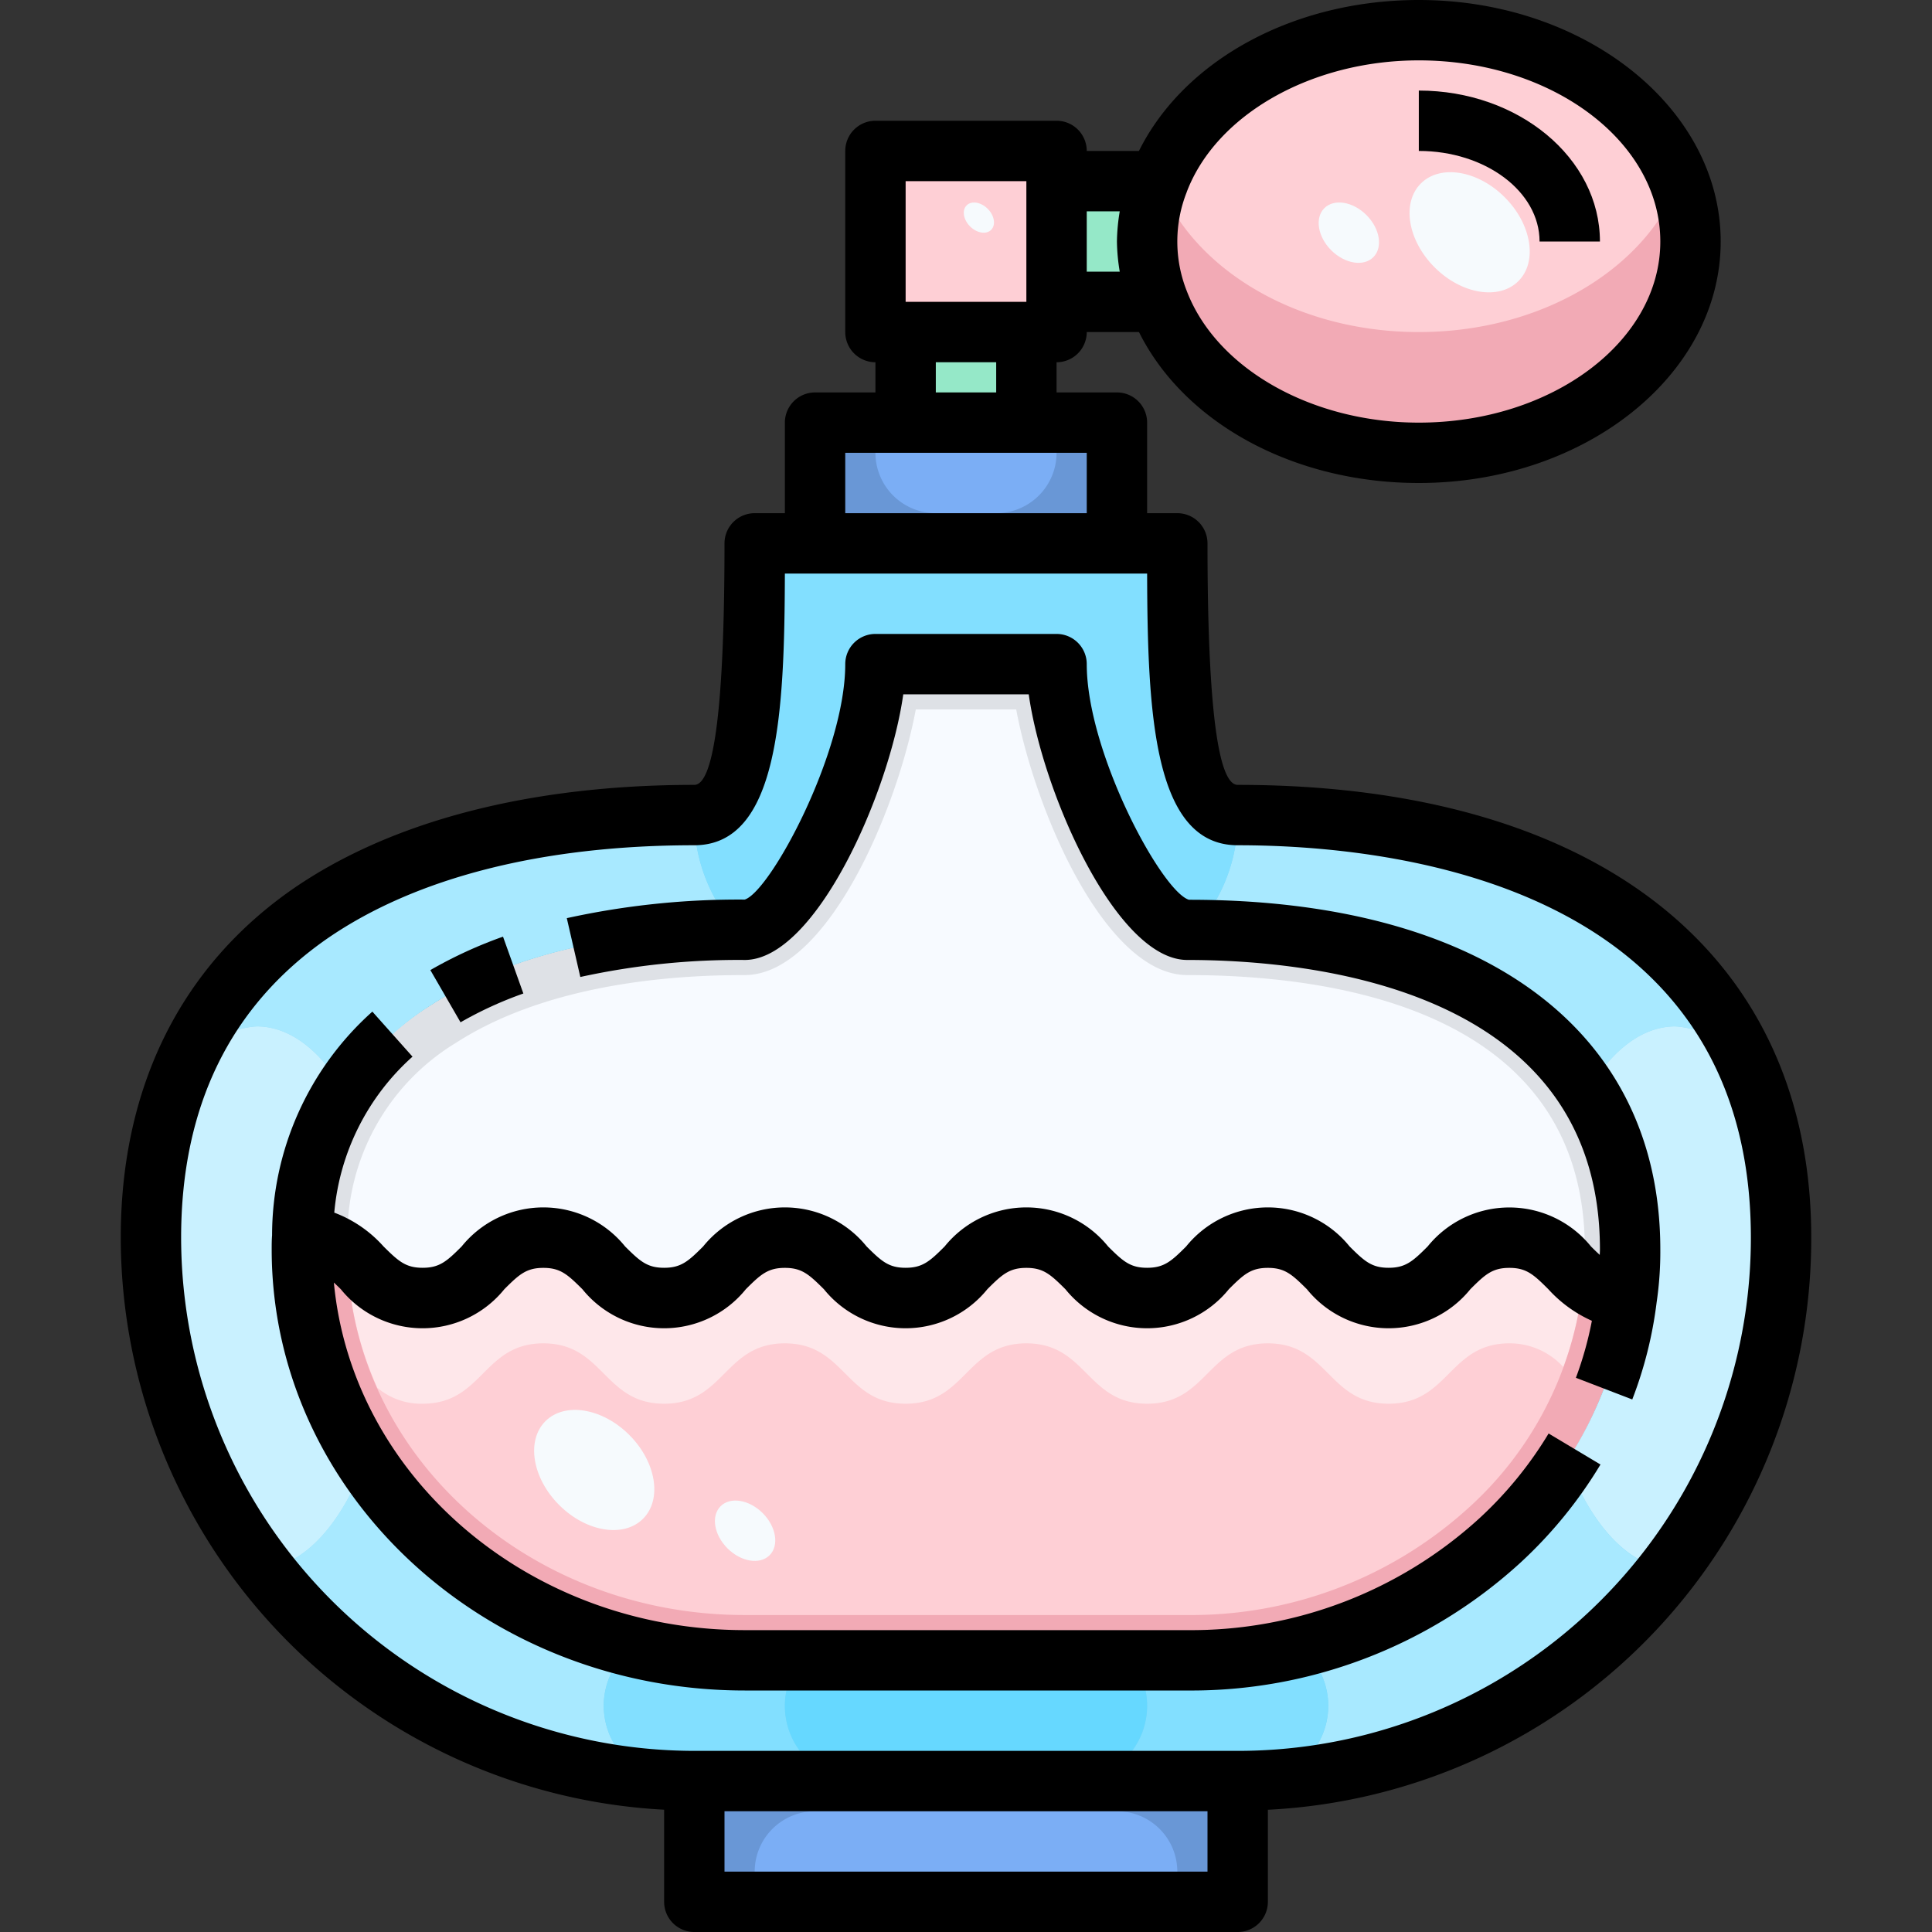 <svg xmlns="http://www.w3.org/2000/svg" viewBox="0 0 64 64"><rect x="0" y="0" width="64" height="64" fill="#333333" stroke="none"/><title>22-dog perfume</title><g id="_22-dog_perfume" data-name="22-dog perfume"><path d="M50,41c1.96,0,2,1.93,3.89,1.99a13.112,13.112,0,0,1-4.19,8.03A15.21,15.21,0,0,1,39.33,55H24.67C16.57,55,10,48.91,10,41.39c0-.13,0-.26.01-.39C12,41.01,12,43,14,43s2-2,4-2,2,2,4,2,2-2,4-2,2,2,4,2,2-2,4-2,2,2,4,2,2-2,4-2,2,2,4,2S48,41,50,41Z" style="fill:#fecfd5"/><path d="M35,6h3.38a5.453,5.453,0,0,0,0,4H35Z" style="fill:#95e8c8"/><rect x="30" y="11" width="4" height="3" style="fill:#95e8c8"/><polygon points="37 14 37 18 27 18 27 14 30 14 34 14 37 14" style="fill:#7baef5"/><path d="M54,41.39a10.576,10.576,0,0,1-.11,1.6C52,42.93,51.96,41,50,41c-2,0-2,2-4,2s-2-2-4-2-2,2-4,2-2-2-4-2-2,2-4,2-2-2-4-2-2,2-4,2-2-2-4-2-2,2-4,2-2-1.99-3.99-2a9,9,0,0,1,4.29-7.72c2.65-1.71,6.32-2.48,10.37-2.48C26.3,30.8,29,25.02,29,22h6c0,3.02,2.7,8.8,4.33,8.8C47.43,30.8,54,33.87,54,41.39Z" style="fill:#f7faff"/><path d="M39.33,30.8C37.7,30.8,35,25.02,35,22H29c0,3.02-2.7,8.8-4.33,8.8-4.05,0-7.72.77-10.37,2.48A9,9,0,0,0,10.01,41a2.228,2.228,0,0,1,1.5.554c0-.055-.009-.109-.009-.164,0-.093,0-.185.009-.343a7.47,7.47,0,0,1,3.6-6.506C17.386,33.074,20.69,32.3,24.67,32.3c2.716,0,5.044-5.449,5.667-8.8h3.326c.623,3.351,2.951,8.8,5.667,8.8,4.919,0,13.17,1.18,13.17,9.09a9.579,9.579,0,0,1-.056,1.02,2.22,2.22,0,0,0,1.446.58,10.576,10.576,0,0,0,.11-1.6C54,33.87,47.43,30.8,39.33,30.8Z" style="fill:#dee1e6"/><path d="M10.01,41c-.01.13-.01.26-.01.39C10,48.91,16.57,55,24.67,55H39.33A15.21,15.21,0,0,0,49.7,51.02a13.112,13.112,0,0,0,4.19-8.03,10.576,10.576,0,0,0,.11-1.6c0-7.52-6.57-10.59-14.67-10.59C37.7,30.8,35,25.02,35,22H29c0,3.02-2.7,8.8-4.33,8.8-4.05,0-7.72.77-10.37,2.48A9,9,0,0,0,10.01,41ZM59,41A17.993,17.993,0,0,1,41,59H23A18,18,0,0,1,5,41c0-4.97,2.02-8.47,5.27-10.73S18.03,27,23,27c2,0,2-5,2-9H39c0,4,0,9,2,9C50.94,27,59,31.06,59,41Z" style="fill:#7dd5f5"/><path d="M38.38,6c1.1-2.89,4.54-5,8.62-5,4.97,0,9,3.13,9,7s-4.03,7-9,7c-4.08,0-7.52-2.11-8.62-5a5.453,5.453,0,0,1,0-4Z" style="fill:#fecfd5"/><rect x="23" y="59" width="18" height="4" style="fill:#7baef5"/><polygon points="35 10 35 11 34 11 30 11 29 11 29 5 35 5 35 6 35 10" style="fill:#f2aab5"/><path d="M18,44.5c2,0,2,2,4,2s2-2,4-2,2,2,4,2,2-2,4-2,2,2,4,2,2-2,4-2,2,2,4,2,2-2,4-2a2.4,2.4,0,0,1,1.788.786,11.069,11.069,0,0,0,.612-2.477c.021-.132.031-.266.044-.4C51.749,41.822,51.283,41,50,41c-2,0-2,2-4,2s-2-2-4-2-2,2-4,2-2-2-4-2-2,2-4,2-2-2-4-2-2,2-4,2-2-2-4-2-2,2-4,2c-1.315,0-1.771-.853-2.491-1.446a11.2,11.2,0,0,0,.988,4.415A2.251,2.251,0,0,0,14,46.5C16,46.5,16,44.5,18,44.5Z" style="fill:#fee7ea"/><path d="M52.4,42.809a11.666,11.666,0,0,1-3.72,7.111,13.66,13.66,0,0,1-9.35,3.58H24.67c-7.2,0-13.064-5.344-13.161-11.946A2.228,2.228,0,0,0,10.01,41c-.01.13-.01.26-.01.39C10,48.91,16.57,55,24.67,55H39.33A15.21,15.21,0,0,0,49.7,51.02a13.112,13.112,0,0,0,4.19-8.03,2.22,2.22,0,0,1-1.446-.58C52.431,42.543,52.421,42.677,52.4,42.809Z" style="fill:#f2aab5"/><path d="M47,11c-4.08,0-7.52-2.11-8.62-5a5.453,5.453,0,0,0,0,4c1.1,2.89,4.54,5,8.62,5,4.97,0,9-3.13,9-7a5.585,5.585,0,0,0-.377-2C54.516,8.893,51.077,11,47,11Z" style="fill:#f2aab5"/><rect x="30" y="6" width="4" height="4" style="fill:#fecfd5"/><path d="M29,14v1a2,2,0,0,0,2,2h2a2,2,0,0,0,2-2V14h2v4H27V14Z" style="fill:#6997d6"/><path d="M20,56.5a2.487,2.487,0,0,1,.96-1.956A14.609,14.609,0,0,1,12.1,48.382c-.773,2.064-1.976,3.438-3.346,3.592A17.947,17.947,0,0,0,22,58.949,2.5,2.5,0,0,1,20,56.5Z" style="fill:#a8e9ff"/><path d="M52.584,36.153C53.369,34.813,54.386,34,55.5,34a3.186,3.186,0,0,1,2.446,1.452C55.466,29.532,48.825,27,41,27a5.529,5.529,0,0,1-1.432,3.806C45.325,30.849,50.265,32.469,52.584,36.153Z" style="fill:#a8e9ff"/><path d="M8.5,34c1.112,0,2.128.811,2.914,2.148A9.2,9.2,0,0,1,14.3,33.28c2.6-1.676,6.177-2.444,10.132-2.474A5.529,5.529,0,0,1,23,27c-4.97,0-9.47,1.02-12.73,3.27a11.769,11.769,0,0,0-4.213,5.179A3.184,3.184,0,0,1,8.5,34Z" style="fill:#a8e9ff"/><path d="M24.67,30.8C26.3,30.8,29,25.02,29,22h6c0,3.02,2.7,8.8,4.33,8.8.08,0,.158,0,.238.006A5.529,5.529,0,0,0,41,27c-2,0-2-5-2-9H25c0,4,0,9-2,9a5.529,5.529,0,0,0,1.432,3.806C24.512,30.805,24.59,30.8,24.67,30.8Z" style="fill:#82dfff"/><path d="M51.907,48.4A13.788,13.788,0,0,1,49.7,51.02a14.936,14.936,0,0,1-6.66,3.525A2.489,2.489,0,0,1,42,58.949a17.561,17.561,0,0,0,13.241-6.975C53.88,51.821,52.681,50.456,51.907,48.4Z" style="fill:#a8e9ff"/><path d="M57.946,35.452A3.186,3.186,0,0,0,55.5,34c-1.114,0-2.131.813-2.916,2.153A9.63,9.63,0,0,1,54,41.39a10.576,10.576,0,0,1-.11,1.6A12.763,12.763,0,0,1,51.907,48.4c.774,2.053,1.973,3.418,3.338,3.571A17.925,17.925,0,0,0,59,41,14.2,14.2,0,0,0,57.946,35.452Z" style="fill:#c9f1ff"/><path d="M12.1,48.382A12.8,12.8,0,0,1,10,41.39c0-.13,0-.26.01-.39a9.484,9.484,0,0,1,1.4-4.852C10.628,34.811,9.612,34,8.5,34a3.184,3.184,0,0,0-2.443,1.449A14.177,14.177,0,0,0,5,41,17.9,17.9,0,0,0,8.755,51.974C10.125,51.82,11.328,50.446,12.1,48.382Z" style="fill:#c9f1ff"/><path d="M44,56.5a2.485,2.485,0,0,0-.96-1.955A15.751,15.751,0,0,1,39.33,55H37.489A2.489,2.489,0,0,1,35.5,59H41c.339,0,.67-.032,1-.051A2.5,2.5,0,0,0,44,56.5Z" style="fill:#82dfff"/><path d="M26,56.5a2.482,2.482,0,0,1,.511-1.5H24.67a15.751,15.751,0,0,1-3.71-.456A2.49,2.49,0,0,0,22,58.949c.333.019.664.051,1,.051h5.5A2.5,2.5,0,0,1,26,56.5Z" style="fill:#82dfff"/><path d="M38,56.5a2.482,2.482,0,0,0-.511-1.5H26.511A2.489,2.489,0,0,0,28.5,59h7A2.5,2.5,0,0,0,38,56.5Z" style="fill:#66d8ff"/><path d="M25,63V62a2,2,0,0,1,2-2H37a2,2,0,0,1,2,2v1h2V59H23v4Z" style="fill:#6997d6"/><ellipse cx="48.684" cy="7.695" rx="1.642" ry="2.286" transform="translate(8.828 36.692) rotate(-45.02)" style="fill:#f6fafd"/><ellipse cx="19.684" cy="48.695" rx="1.642" ry="2.286" transform="translate(-28.674 28.198) rotate(-45.02)" style="fill:#f6fafd"/><ellipse cx="44.682" cy="7.708" rx="0.825" ry="1.148" transform="translate(7.646 33.865) rotate(-45.02)" style="fill:#f6fafd"/><ellipse cx="24.682" cy="50.708" rx="0.825" ry="1.148" transform="translate(-28.633 32.323) rotate(-45.02)" style="fill:#f6fafd"/><ellipse cx="32.427" cy="7.208" rx="0.413" ry="0.574" transform="translate(4.407 25.051) rotate(-45.02)" style="fill:#f6fafd"/><path d="M60,41c0-9.393-7.1-15-19-15-.663,0-1-2.691-1-8a1,1,0,0,0-1-1H38V14a1,1,0,0,0-1-1H35V12a1,1,0,0,0,1-1h1.73c1.505,3.017,5.13,5,9.27,5,5.514,0,10-3.589,10-8S52.514,0,47,0c-4.141,0-7.766,1.983-9.271,5H36a1,1,0,0,0-1-1H29a1,1,0,0,0-1,1v6a1,1,0,0,0,1,1v1H27a1,1,0,0,0-1,1v3H25a1,1,0,0,0-1,1c0,5.309-.337,8-1,8-5.433,0-10.031,1.191-13.3,3.448C5.971,32.042,4,36.036,4,41A19.007,19.007,0,0,0,22,59.949V63a1,1,0,0,0,1,1H41a1,1,0,0,0,1-1V59.951A18.948,18.948,0,0,0,60,41ZM39.314,6.355C40.291,3.791,43.451,2,47,2c4.411,0,8,2.691,8,6s-3.589,6-8,6c-3.549,0-6.709-1.791-7.69-4.369a4.446,4.446,0,0,1,0-3.262ZM37.093,7A6.524,6.524,0,0,0,37,8a6.512,6.512,0,0,0,.093,1H36V7ZM30,6h4v4H30Zm1,6h2v1H31Zm-3,3h8v2H28ZM24,62V60H40v2Zm17-4H23A17.019,17.019,0,0,1,6,41c0-4.341,1.629-7.675,4.838-9.907C13.77,29.069,17.976,28,23,28c2.8,0,2.986-4.418,3-9H38c.013,4.582.2,9,3,9,5.111,0,17,1.267,17,13A16.993,16.993,0,0,1,41,58Z"/><path d="M39.405,29.806h-.02C38.479,29.527,36,24.93,36,22a1,1,0,0,0-1-1H29a1,1,0,0,0-1,1c0,2.93-2.479,7.527-3.33,7.8a26.494,26.494,0,0,0-5.894.615l.448,1.949A24.448,24.448,0,0,1,24.67,31.8c2.34,0,4.787-5.512,5.252-8.8h4.156c.465,3.288,2.912,8.8,5.252,8.8,4.11,0,13.67.934,13.67,9.59,0,.063-.005.118-.006.18-.09-.082-.184-.173-.291-.28a3.479,3.479,0,0,0-5.41,0c-.49.49-.731.707-1.293.707s-.8-.217-1.293-.707a3.48,3.48,0,0,0-5.414,0c-.49.49-.731.707-1.293.707s-.8-.217-1.293-.707a3.48,3.48,0,0,0-5.414,0c-.49.49-.731.707-1.293.707s-.8-.217-1.293-.707a3.48,3.48,0,0,0-5.414,0c-.49.49-.731.707-1.293.707s-.8-.217-1.293-.707a3.48,3.48,0,0,0-5.414,0c-.49.49-.731.707-1.293.707s-.8-.217-1.295-.707a4.128,4.128,0,0,0-1.632-1.12,7.859,7.859,0,0,1,2.592-5.167l-1.33-1.492a9.948,9.948,0,0,0-3.322,7.411C9,41.08,9,41.234,9,41.39,9,49.446,16.029,56,24.67,56H39.33a16.152,16.152,0,0,0,11.049-4.246,14.773,14.773,0,0,0,2.639-3.24L51.3,47.486a12.764,12.764,0,0,1-2.283,2.8A14.157,14.157,0,0,1,39.33,54H24.67c-7.137,0-13.005-5.073-13.61-11.514.073.069.145.136.23.221a3.483,3.483,0,0,0,5.417,0c.49-.49.73-.707,1.293-.707s.8.217,1.293.707a3.48,3.48,0,0,0,5.414,0c.49-.49.73-.707,1.293-.707s.8.217,1.293.707a3.48,3.48,0,0,0,5.414,0c.49-.49.73-.707,1.293-.707s.8.217,1.293.707a3.48,3.48,0,0,0,5.414,0c.49-.49.73-.707,1.293-.707s.8.217,1.293.707a3.48,3.48,0,0,0,5.414,0c.49-.49.73-.707,1.293-.707s.8.217,1.29.706a4.333,4.333,0,0,0,1.443,1.047,11.637,11.637,0,0,1-.529,1.888l1.867.718a13.483,13.483,0,0,0,.807-3.216A11.5,11.5,0,0,0,55,41.39C55,34.138,49.15,29.806,39.405,29.806Z"/><path d="M17.337,32.911l-.674-1.883a14.616,14.616,0,0,0-2.407,1.107l1,1.73A12.642,12.642,0,0,1,17.337,32.911Z"/><path d="M51,8h2c0-2.757-2.691-5-6-5V5C49.206,5,51,6.346,51,8Z"/></g></svg>